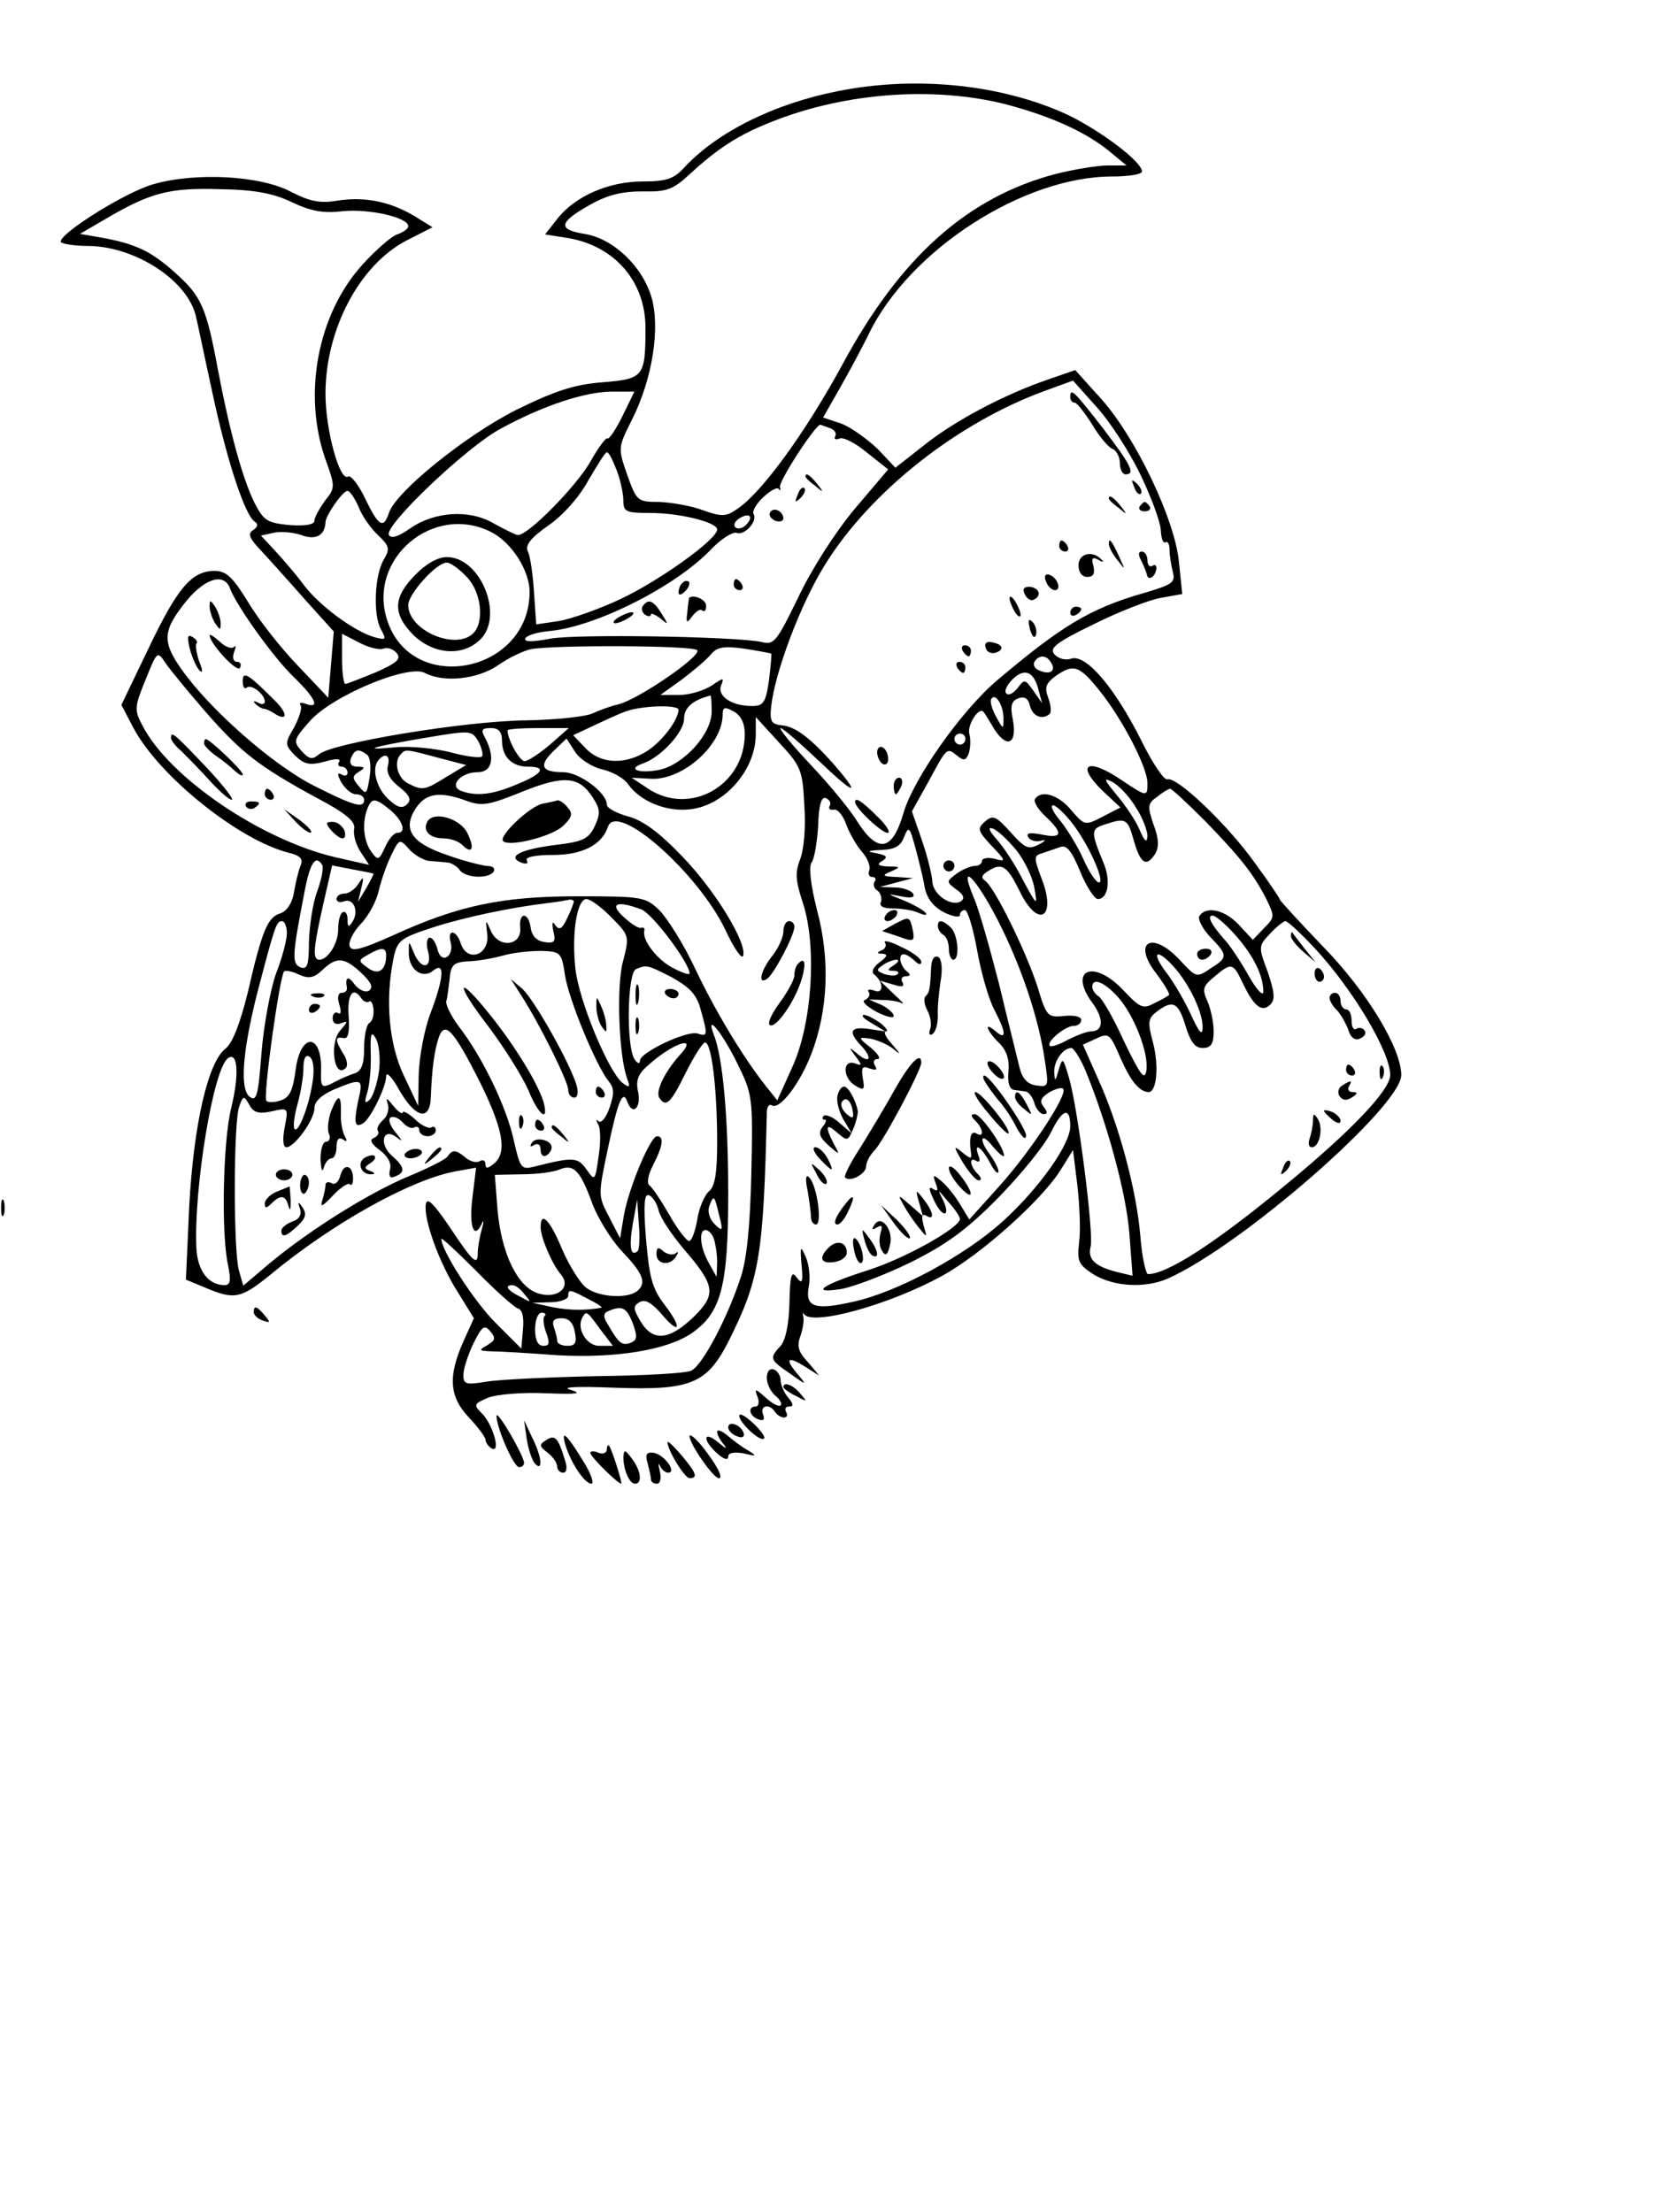 <?xml version="1.0" standalone="no"?>
<!DOCTYPE svg PUBLIC "-//W3C//DTD SVG 20010904//EN"
 "http://www.w3.org/TR/2001/REC-SVG-20010904/DTD/svg10.dtd">
<svg version="1.0" xmlns="http://www.w3.org/2000/svg"
 width="300pt" height="401pt" viewBox="0 0 300 401"
 preserveAspectRatio="xMidYMid meet">
<g transform="translate(0,401) scale(0.1,-0.1)"
fill="#000000" stroke="none">
<path d="M1520 3845 c-117 -23 -219 -74 -279 -138 -19 -21 -32 -26 -76 -26
-61 0 -122 -26 -155 -68 l-22 -28 44 -7 c83 -15 138 -79 138 -162 0 -89 -3
-93 -77 -99 -51 -4 -86 -15 -157 -50 -93 -47 -219 -149 -231 -187 -10 -30 -19
-24 -43 26 -12 25 -26 43 -31 40 -15 -10 -41 84 -41 150 0 117 62 234 147 278
l47 24 -34 21 c-44 26 -90 35 -140 27 -30 -5 -49 -1 -82 16 -56 30 -174 36
-250 14 -50 -14 -168 -88 -168 -104 0 -4 24 -8 53 -8 84 -2 177 -63 192 -127
3 -12 16 -75 30 -139 26 -122 59 -223 77 -234 6 -4 6 -9 -3 -15 -10 -6 -8 -14
13 -36 14 -15 50 -55 79 -88 l54 -60 -5 -60 -5 -60 -55 58 c-30 31 -71 83 -90
115 -29 47 -40 57 -62 57 -41 -1 -66 -30 -119 -141 l-49 -102 22 -42 c47 -88
191 -203 281 -226 21 -5 27 -11 22 -23 -4 -9 -9 -31 -12 -48 -3 -20 -13 -35
-25 -39 -23 -7 -33 -31 -59 -144 -14 -56 -27 -90 -40 -101 -32 -24 -58 -138
-66 -286 l-6 -133 36 -15 c52 -22 64 -19 116 23 112 93 253 172 335 188 l39 7
-7 -57 c-6 -52 4 -75 18 -43 3 6 3 1 -1 -13 -4 -14 -7 -33 -7 -42 0 -24 -9
-16 -52 49 -28 41 -40 53 -42 40 -5 -26 24 -107 58 -160 l29 -47 -19 -42 c-28
-63 -26 -100 10 -138 17 -18 30 -36 30 -40 0 -5 5 -12 11 -16 18 -10 2 45 -18
64 -15 15 -14 17 12 28 15 6 62 10 104 8 56 -2 68 -1 46 6 -20 5 7 7 80 4 138
-5 167 7 207 87 55 110 62 155 68 412 0 10 4 16 9 13 14 -9 51 39 72 94 30 79
34 170 10 260 -12 47 -15 79 -10 86 5 6 10 36 12 66 1 39 6 54 14 51 7 -3 10
-9 7 -14 -3 -5 0 -8 7 -7 7 2 17 -10 23 -27 6 -16 19 -39 29 -50 9 -10 15 -25
13 -32 -3 -7 -1 -13 5 -13 6 0 8 -4 4 -9 -3 -5 0 -13 6 -16 5 -4 8 -13 6 -20
-4 -8 4 -12 21 -12 15 0 36 -3 47 -8 12 -5 17 -5 12 1 -5 5 -23 15 -40 22 -30
12 -31 12 -4 7 19 -4 26 -2 22 5 -3 5 -18 11 -33 11 l-27 1 30 8 30 8 -30 2
c-26 1 -27 3 -10 10 18 8 18 9 -5 9 -19 1 -21 4 -11 10 11 7 9 10 -10 14 -19
3 -17 5 9 6 24 1 35 7 41 24 8 20 10 18 20 -19 6 -22 14 -54 17 -72 4 -21 16
-36 35 -46 16 -8 29 -10 29 -5 0 5 4 9 9 9 5 0 15 -33 22 -72 7 -40 21 -89 31
-108 22 -42 23 -57 3 -40 -22 19 -18 3 6 -21 14 -14 19 -30 17 -52 -2 -20 2
-32 10 -33 6 -1 16 -2 21 -3 5 0 13 -10 16 -21 3 -11 11 -20 17 -20 7 0 7 4 0
13 -8 10 -6 16 9 26 12 7 23 10 26 7 10 -9 -60 -115 -116 -177 l-54 -60 -17
28 c-9 15 -24 34 -34 42 -14 12 -16 12 -10 -4 5 -13 4 -16 -4 -11 -9 6 -9 1 0
-18 6 -14 15 -26 20 -26 5 0 4 10 -2 23 -11 22 -11 22 9 -2 12 -13 21 -27 21
-31 0 -16 -102 -73 -170 -94 -81 -26 -103 -42 -45 -33 22 4 78 25 125 48 66
33 102 59 160 118 41 42 84 95 95 118 21 43 35 47 35 11 0 -33 -57 -113 -122
-172 -68 -62 -192 -129 -271 -146 -70 -16 -88 -10 -81 27 3 15 1 39 -5 53 -10
23 -11 22 -8 -14 3 -31 1 -35 -9 -22 -9 13 -12 5 -13 -46 -1 -39 -7 -68 -16
-78 -21 -23 -20 -25 18 -51 28 -20 30 -21 15 -3 -26 30 -22 37 10 17 l27 -17
-21 25 c-17 18 -20 29 -13 47 4 12 7 28 5 35 -1 6 -1 9 1 5 13 -23 155 16 251
69 71 39 180 137 214 191 l23 37 8 -65 c4 -36 6 -82 3 -103 -4 -34 -1 -40 27
-58 37 -22 93 -25 134 -7 133 59 423 312 423 369 0 48 -62 151 -141 232 -43
45 -79 84 -79 86 0 2 -20 32 -45 66 -49 69 -142 158 -159 152 -6 -2 -28 31
-48 72 -48 95 -99 155 -126 147 -11 -4 -24 0 -31 8 -9 11 3 21 71 54 46 23
100 44 122 48 l39 7 -6 58 c-7 76 -78 226 -142 297 l-46 51 -52 -18 c-78 -27
-167 -74 -223 -119 l-51 -40 -32 34 c-19 18 -48 39 -66 46 l-33 11 29 51 c16
28 41 74 54 101 74 152 280 285 441 285 30 0 54 4 54 9 0 18 -75 74 -135 103
-119 55 -274 71 -415 43z m303 -24 c83 -22 147 -51 190 -87 l29 -24 -34 0
c-19 0 -60 -7 -93 -15 -161 -42 -283 -151 -388 -346 -68 -125 -147 -233 -191
-262 -20 -14 -28 -14 -62 -2 -21 8 -57 14 -79 15 -39 0 -41 1 -58 49 -17 49
-17 49 9 101 37 74 51 166 35 221 -17 57 -70 107 -122 115 -49 8 -46 21 11 53
32 18 58 24 95 24 43 -1 55 3 85 31 51 47 89 72 151 96 131 52 291 64 422 31z
m-1293 -178 c34 -16 56 -20 91 -16 47 5 119 -11 119 -27 0 -5 -9 -11 -20 -15
-10 -3 -40 -29 -64 -56 -80 -89 -107 -232 -67 -349 19 -53 19 -54 0 -78 -10
-14 -19 -30 -19 -36 0 -7 -16 -10 -45 -8 -41 4 -47 8 -64 41 -21 43 -44 125
-66 241 -21 113 -30 133 -77 175 -43 39 -72 53 -133 64 l-40 7 48 28 c80 47
115 56 207 53 63 -1 97 -8 130 -24z m1536 -491 c20 -41 37 -87 38 -102 1 -16
4 -26 9 -23 4 2 7 -4 7 -14 0 -10 3 -28 6 -40 5 -19 -1 -23 -52 -38 -98 -28
-150 -60 -266 -158 -65 -55 -151 -177 -170 -240 -20 -70 -46 -75 -83 -18 -13
22 -52 69 -86 105 -34 36 -58 66 -54 66 4 0 36 -28 72 -62 64 -61 75 -62 23
-2 -42 47 -69 67 -93 69 -19 2 -22 7 -19 35 7 62 53 185 98 257 82 132 239
256 397 314 l52 19 42 -47 c24 -26 59 -80 79 -121z m-938 103 c-12 -24 -24
-42 -27 -40 -2 3 -17 -17 -32 -44 -26 -44 -111 -131 -130 -131 -4 0 -24 10
-44 21 -44 26 -108 22 -153 -10 -20 -14 -33 -18 -37 -11 -10 16 142 161 203
193 77 42 151 66 199 67 l43 0 -22 -45z m376 -21 c9 -3 13 -10 10 -15 -3 -5 1
-7 8 -4 7 3 30 -9 50 -26 l38 -30 -61 -72 c-35 -42 -78 -109 -102 -160 -39
-80 -44 -87 -66 -81 -46 10 -336 15 -384 6 -31 -6 -47 -6 -45 0 2 6 22 12 45
14 83 8 227 80 292 148 18 19 39 32 46 30 14 -6 39 21 31 34 -3 5 5 19 18 31
13 12 26 19 28 14 3 -4 3 -2 2 4 -3 10 64 113 73 113 1 0 8 -3 17 -6z m-386
-77 c7 -18 12 -43 12 -55 0 -20 5 -22 48 -22 55 0 122 -17 122 -30 0 -18 -105
-93 -175 -126 -38 -18 -89 -36 -112 -40 l-41 -6 -4 58 c-2 33 -7 66 -11 74 -6
11 5 25 38 48 26 18 56 52 72 82 16 27 30 50 33 50 4 0 11 -15 18 -33z m-468
-66 c6 -16 22 -39 35 -51 21 -20 22 -25 11 -44 -17 -28 -20 -99 -6 -126 11
-20 10 -21 -12 -15 -37 11 -99 57 -127 94 -14 19 -38 47 -52 62 l-26 28 23 5
c12 3 35 1 50 -4 26 -10 43 -1 44 23 0 12 31 57 40 57 4 0 13 -13 20 -29z
m702 -33 c-6 -6 -15 -8 -19 -4 -4 4 -1 11 7 16 19 12 27 3 12 -12z m-461 -13
c37 -19 69 -70 69 -108 0 -147 -213 -189 -258 -52 -37 112 84 214 189 160z
m-474 -102 c12 -32 80 -127 117 -162 38 -37 47 -57 20 -47 -8 3 -13 2 -9 -3 3
-5 -3 -23 -12 -40 -17 -29 -17 -31 2 -51 17 -16 26 -18 53 -11 20 6 30 6 27 0
-4 -5 -1 -9 4 -9 6 0 11 -5 11 -11 0 -5 -5 -7 -11 -3 -8 4 -8 0 0 -15 7 -11
18 -21 26 -21 8 0 15 -4 15 -10 0 -16 -17 -12 -90 25 -76 38 -192 141 -242
213 -35 50 -33 70 12 125 34 40 67 48 77 20z m278 -109 c8 3 18 -1 24 -8 9
-11 0 -18 -38 -35 -27 -11 -52 -21 -55 -21 -3 0 -6 20 -6 45 l0 46 31 -16 c17
-9 37 -14 44 -11z m569 -3 c7 -11 -107 -89 -143 -98 -14 -3 -35 -11 -46 -16
-11 -6 -65 -12 -120 -13 -112 -1 -351 -41 -376 -61 -13 -11 -18 -10 -32 5 -16
18 -15 21 15 55 41 46 178 103 208 87 34 -18 95 -12 133 14 20 14 46 26 59 29
45 8 297 7 302 -2z m134 -6 c1 -1 -1 -23 -4 -48 -6 -41 -10 -47 -31 -47 -37 0
-63 18 -56 37 6 15 5 15 -17 0 -14 -9 -40 -17 -59 -17 l-34 0 39 28 c21 16 45
36 53 46 11 13 23 15 60 10 25 -4 47 -8 49 -9z m-1025 -106 c64 -73 95 -98
202 -156 53 -28 70 -43 67 -56 -2 -10 3 -29 12 -42 l15 -23 -62 14 c-135 32
-301 145 -349 239 -15 28 -14 34 6 83 21 52 21 52 36 30 8 -12 41 -52 73 -89z
m1532 90 c10 -15 -1 -23 -20 -15 -9 3 -13 10 -10 16 8 13 22 13 30 -1z m-22
-52 l6 -22 -16 23 c-15 21 -16 21 -28 5 -8 -10 -17 -15 -21 -10 -4 4 1 15 12
26 22 21 39 13 47 -22z m110 1 c41 -51 87 -139 87 -168 0 -25 -1 -25 -46 5
-63 43 -86 30 -34 -20 l31 -29 -33 -17 c-31 -16 -32 -16 -56 12 -23 28 -55 38
-66 20 -3 -4 6 -19 19 -31 33 -31 31 -41 -7 -33 -21 4 -29 3 -24 -5 4 -6 14
-9 24 -6 9 2 7 -1 -5 -7 -19 -10 -25 -7 -51 22 -26 29 -32 32 -46 20 -15 -13
-14 -17 11 -44 27 -28 27 -30 6 -24 -13 3 -23 1 -23 -4 0 -5 -6 -9 -13 -9 -7
0 -22 -6 -33 -14 -19 -14 -19 -15 0 -29 13 -9 15 -16 8 -21 -18 -11 -52 13
-52 37 -1 12 -9 45 -19 74 l-18 52 29 52 c35 65 34 64 53 49 12 -10 16 -9 21
4 3 9 4 25 1 36 -4 16 18 50 26 39 2 -2 11 -17 20 -32 23 -35 41 -25 33 18 -5
25 -3 34 10 39 11 4 18 0 21 -14 5 -19 23 -26 36 -14 3 3 2 16 -3 29 -7 19 -4
26 13 39 33 23 43 20 80 -26z m-703 -38 c0 -41 -51 -97 -96 -106 -38 -7 -58 2
-28 12 33 12 74 57 74 81 0 20 16 34 48 42 1 1 2 -12 2 -29z m529 -15 c0 -18
-1 -17 -13 5 -8 14 -12 29 -9 33 8 12 23 -14 22 -38z m-589 18 c-1 -19 -29
-56 -56 -74 -40 -26 -85 -25 -113 5 l-22 23 34 16 c19 9 45 21 58 26 29 12 99
14 99 4z m120 -44 c0 -93 -99 -149 -175 -99 l-30 20 36 -2 c58 -2 129 62 129
117 0 13 4 14 20 5 13 -7 20 -21 20 -41z m108 -130 c3 -40 -1 -81 -8 -98 -9
-23 -8 -38 6 -80 25 -79 16 -218 -20 -296 l-27 -60 -20 25 c-42 53 -92 136
-129 214 -21 45 -51 92 -65 106 -25 24 -32 25 -148 25 -138 0 -217 -17 -335
-71 -56 -25 -74 -30 -78 -20 -3 8 6 26 20 41 14 14 28 41 32 58 4 18 14 47 22
64 16 33 16 33 34 13 10 -11 28 -21 38 -21 11 -1 26 -2 33 -3 6 -1 16 -7 20
-13 10 -15 53 -17 62 -3 3 6 -2 10 -12 10 -10 1 -43 9 -73 20 -65 22 -81 47
-56 85 18 27 43 31 92 13 27 -10 40 -8 99 16 77 31 104 29 129 -9 14 -22 15
-29 4 -53 -11 -23 -21 -28 -72 -34 -63 -8 -88 -21 -61 -32 9 -3 13 -2 10 4 -4
6 15 10 48 10 52 0 88 18 99 51 16 47 163 -83 213 -187 15 -33 30 -54 32 -47
8 22 -50 118 -110 180 -42 44 -72 66 -99 73 -21 6 -38 15 -38 21 0 22 -50 59
-79 59 -40 0 -45 12 -17 39 l23 22 16 -25 c9 -13 31 -27 49 -31 18 -4 39 -16
46 -26 22 -32 71 -52 115 -46 62 8 117 72 117 136 l0 31 42 -46 c40 -43 43
-50 46 -115z m-584 90 c-2 -4 -28 -1 -57 7 -28 7 -74 12 -102 9 -64 -6 -41 1
60 18 78 13 80 13 92 -7 6 -11 9 -24 7 -27z m36 28 c0 -29 18 -47 47 -47 35 0
27 -13 -20 -32 -44 -19 -74 -22 -101 -12 -23 9 -1 34 30 34 26 0 32 26 14 61
-9 16 -7 19 10 19 14 0 20 -7 20 -23z m87 -7 c-19 -16 -40 -30 -46 -30 -9 0
-31 39 -31 56 0 2 25 4 55 4 l56 0 -34 -30z m753 10 c0 -5 -4 -10 -10 -10 -5
0 -10 5 -10 10 0 6 5 10 10 10 6 0 10 -4 10 -10z m-1085 -28 c6 -4 8 -22 5
-41 -5 -31 -6 -33 -19 -17 -13 15 -13 19 0 27 11 7 11 9 -3 9 -11 0 -15 5 -12
15 7 17 14 18 29 7z m130 -6 l50 -13 -35 -21 c-40 -25 -44 -26 -71 -12 -19 10
-26 40 -12 53 8 9 9 9 68 -7z m-92 -15 c-3 -12 4 -25 21 -38 19 -15 22 -23 14
-31 -9 -9 -18 -6 -35 10 -22 21 -30 57 -16 71 12 13 21 7 16 -12z m1356 -75
c12 -18 21 -42 21 -52 -1 -13 -5 -10 -14 11 -7 17 -26 45 -42 64 -23 28 -25
32 -7 23 12 -7 31 -27 42 -46z m124 -23 c66 -68 88 -96 112 -142 16 -33 16
-34 -4 -54 l-20 -21 -25 27 c-26 28 -60 35 -72 16 -3 -6 6 -23 20 -38 32 -33
32 -37 0 -57 -25 -17 -26 -16 -54 14 -51 56 -89 35 -44 -23 15 -20 25 -37 23
-39 -2 -2 -14 -9 -27 -15 -20 -11 -26 -8 -56 24 -54 57 -100 37 -56 -23 22
-30 20 -52 -3 -52 -7 0 -25 -7 -41 -15 -16 -9 -31 -14 -33 -11 -7 7 28 36 43
36 8 0 14 5 14 11 0 6 -14 9 -31 7 -30 -3 -32 -1 -48 52 -20 63 -78 181 -95
193 -8 5 -7 10 4 17 26 17 35 11 58 -35 34 -71 69 -49 39 25 -13 35 -13 39 2
43 9 3 23 8 32 11 12 5 21 -5 37 -44 11 -27 26 -50 32 -50 18 0 24 32 11 64
-24 58 -24 63 1 71 39 13 42 11 53 -28 12 -43 23 -50 39 -25 7 12 7 27 -3 53
-11 33 -11 38 6 50 10 8 21 15 24 15 3 0 31 -26 62 -57z m-1475 18 c23 -20 29
-41 12 -41 -6 0 -16 -12 -22 -26 -11 -24 -13 -25 -25 -8 -14 19 -17 52 -7 78
8 20 14 20 42 -3z m1236 -24 c30 -39 60 -107 48 -107 -5 0 -18 19 -28 42 -10
23 -30 55 -42 70 -13 15 -19 28 -13 28 5 0 21 -15 35 -33z m-102 -48 c15 -19
30 -50 33 -69 6 -34 5 -33 -21 15 -14 28 -36 61 -48 74 -13 15 -16 22 -7 19 8
-2 27 -20 43 -39z m-1258 -27 c3 -5 -1 -26 -9 -48 -8 -21 -14 -62 -15 -91 0
-43 -3 -51 -15 -47 -16 7 -16 19 7 137 10 53 20 68 32 49z m93 -16 c1 0 -5
-12 -13 -26 l-15 -25 6 25 c5 21 4 22 -5 8 -6 -10 -18 -18 -25 -18 -8 0 -15
-4 -15 -10 0 -5 6 -7 14 -4 17 6 27 -18 15 -37 -7 -11 -9 -10 -9 4 0 10 -4 16
-9 13 -5 -3 -8 -17 -8 -31 0 -26 -19 -55 -34 -55 -13 0 -11 21 7 101 l16 70
36 -7 c21 -4 38 -7 39 -8z m1131 -83 c43 -84 75 -179 86 -256 7 -47 7 -48 -15
-45 -16 2 -26 12 -31 33 -4 17 -21 84 -37 151 -17 66 -37 137 -46 157 -28 67
2 39 43 -40z m-768 32 c0 -2 -5 -16 -12 -30 -9 -19 -14 -22 -21 -13 -6 9 -7 6
-4 -10 5 -19 2 -23 -16 -20 -14 2 -23 11 -25 26 -4 29 -22 29 -19 0 3 -33 -39
-38 -53 -6 -10 22 -10 22 -7 -4 6 -39 -36 -55 -48 -18 -8 25 -25 26 -18 1 3
-10 0 -22 -7 -26 -7 -4 -14 1 -17 14 -3 12 -9 21 -14 21 -5 0 -7 -11 -3 -25 8
-32 -13 -34 -26 -2 -9 22 -9 22 -9 1 -1 -31 24 -50 44 -34 22 18 20 -12 -5
-78 -11 -29 -20 -78 -21 -110 l-1 -57 -26 55 c-27 57 -34 136 -19 211 7 34 12
38 70 57 58 19 144 37 212 45 17 2 33 5 38 6 4 0 7 -1 7 -4z m69 -29 c32 -32
32 -34 20 -80 -12 -47 -7 -172 8 -212 6 -16 4 -17 -9 -7 -26 22 -79 150 -85
207 -7 65 3 126 20 126 7 0 28 -15 46 -34z m54 15 c20 -8 87 -97 87 -116 0 -3
-13 1 -30 10 -28 14 -57 51 -52 68 1 4 -1 6 -6 5 -4 -2 -18 7 -32 20 -26 24
-12 30 33 13z m1077 -47 c33 -38 50 -73 50 -102 0 -9 -12 3 -26 28 -14 25 -33
54 -43 65 -25 28 -34 45 -23 45 6 0 24 -16 42 -36z m-1720 4 c0 -13 -9 -46
-20 -74 -10 -29 -22 -93 -26 -143 -6 -79 -9 -89 -22 -79 -18 15 -12 87 17 198
29 110 32 120 42 120 5 0 9 -10 9 -22z m1863 -27 c69 -74 137 -188 137 -230 0
-27 -69 -100 -188 -198 -128 -106 -216 -163 -251 -163 -4 0 -11 31 -14 70 -7
83 -39 202 -77 285 l-27 61 24 11 c23 11 25 9 44 -35 19 -43 34 -61 51 -62 15
0 19 48 8 90 -10 37 -9 44 7 56 29 22 39 17 52 -26 9 -29 17 -40 31 -40 15 0
20 7 20 30 0 16 -5 40 -11 54 -10 22 -9 28 12 45 32 27 34 26 53 -14 20 -41
34 -51 49 -36 9 9 7 23 -5 59 -17 45 -17 47 4 69 12 13 25 23 28 23 4 0 28
-22 53 -49z m-1683 -13 c0 -27 -14 -37 -33 -23 -18 13 -18 14 0 24 24 14 33
14 33 -1z m324 -35 c6 -43 56 -164 79 -193 10 -12 11 -22 2 -48 -6 -18 -15
-29 -20 -25 -4 5 -5 2 -1 -5 5 -7 5 -34 1 -59 -6 -44 -7 -45 -22 -23 -16 22
-23 23 -94 5 -24 -6 -26 -4 -38 49 -13 59 -56 149 -100 206 -14 19 -24 40 -22
45 2 6 4 24 6 40 2 25 7 30 31 32 16 0 45 5 64 10 19 6 51 9 71 9 35 -1 37 -3
43 -43z m1103 15 c29 -32 53 -83 53 -110 0 -17 -6 -11 -21 22 -11 24 -31 59
-45 77 -28 37 -18 45 13 11z m-1472 -12 c18 -17 22 -26 14 -32 -7 -4 -18 1
-26 11 -12 17 -18 14 -14 -7 0 -5 -4 -8 -10 -8 -6 0 -8 -9 -4 -21 4 -13 3 -19
-2 -16 -5 4 -10 -1 -10 -9 0 -9 6 -13 16 -9 12 5 12 3 -2 -13 -21 -23 -11 -90
10 -68 4 4 2 16 -5 26 -15 25 -15 31 1 28 8 -2 11 10 9 40 -3 39 8 55 23 32 4
-6 10 -8 14 -6 4 3 7 -4 8 -14 1 -11 -2 -22 -8 -25 -5 -4 -9 -24 -9 -46 0 -29
-5 -41 -17 -45 -10 -3 -26 -10 -35 -15 -25 -13 -27 -12 -26 20 2 68 -37 70
-46 2 -5 -38 -11 -51 -27 -56 -11 -4 -23 -4 -26 -1 -7 6 24 226 32 235 3 2 15
0 27 -6 18 -8 27 -6 42 8 26 25 40 24 71 -5z m563 -8 c32 -18 45 -31 52 -58
13 -46 13 -50 -5 -44 -18 7 -105 -34 -105 -49 0 -7 -5 -5 -10 3 -15 23 -13
157 3 163 19 8 20 8 65 -15z m807 -34 c30 -32 58 -104 53 -135 -3 -19 -11 -8
-40 52 -19 42 -40 79 -47 83 -6 4 -11 11 -11 17 0 17 21 9 45 -17z m-1155
-156 c42 -85 50 -128 25 -148 -11 -9 -15 -9 -15 -1 0 7 -5 9 -10 6 -6 -4 -18
-1 -27 7 -17 14 -23 14 -32 1 -3 -5 -35 -21 -71 -36 -72 -30 -180 -98 -252
-158 l-47 -40 -8 28 c-10 36 -10 272 1 298 7 19 8 19 18 2 7 -14 17 -17 40
-12 31 7 31 7 24 -29 -4 -21 -3 -36 3 -36 15 0 51 50 51 71 0 12 13 24 36 34
51 21 53 20 43 -22 -8 -40 -6 -49 10 -39 13 9 41 65 41 85 0 9 11 -2 23 -24
30 -53 57 -59 58 -13 2 50 6 81 14 106 11 33 27 15 75 -80z m466 35 c28 -57
29 -61 26 -198 -2 -93 -8 -157 -19 -190 -24 -74 -70 -161 -90 -170 -10 -5 -88
-9 -173 -10 -86 -2 -175 -6 -198 -10 -37 -6 -42 -5 -42 12 0 11 8 36 18 57 16
32 20 35 31 22 10 -12 9 -16 -6 -25 -16 -9 -15 -10 7 -11 14 0 67 -3 119 -7
106 -6 200 9 245 40 53 37 66 84 66 252 0 144 -10 248 -26 289 -16 42 15 4 42
-51z m-649 -15 c-3 -22 -11 -46 -17 -52 -9 -8 -10 -5 -4 14 4 14 7 45 6 70 -1
37 1 42 10 26 5 -10 8 -36 5 -58z m546 30 c-28 -31 -45 -66 -38 -78 12 -19 21
-10 48 45 15 30 31 55 35 55 12 0 22 -85 22 -181 0 -56 -4 -80 -15 -89 -8 -7
-18 -30 -21 -51 -4 -22 -10 -39 -15 -39 -4 0 -21 21 -36 48 -15 26 -31 50 -36
53 -5 4 -2 20 7 37 18 35 20 52 7 52 -12 0 -51 -93 -60 -143 l-7 -42 -20 39
c-20 38 -20 39 -2 124 18 86 27 107 35 85 9 -26 25 -13 20 16 -5 21 -1 33 16
48 46 42 94 58 60 21z m733 -25 c40 -96 75 -224 81 -297 l6 -79 -29 7 c-39 10
-53 23 -47 46 6 23 -23 250 -39 305 -11 38 -12 39 -19 15 -6 -21 -7 -22 -8 -4
-1 20 16 44 31 44 4 0 15 -17 24 -37z m-1547 -72 c-15 -62 -18 -226 -6 -283 6
-29 5 -38 -6 -38 -29 0 -49 26 -51 67 -5 108 31 329 58 345 17 11 20 -30 5
-91z m148 50 c-6 -44 -26 -96 -33 -88 -3 3 -1 22 5 44 6 21 11 51 11 66 0 18
4 26 11 21 7 -4 9 -22 6 -43z m507 -224 c10 -26 33 -63 51 -83 40 -42 47 -58
32 -73 -16 -16 -69 -14 -94 4 -11 8 -31 40 -44 70 -22 53 -39 71 -39 40 0 -18
20 -66 37 -86 20 -24 -9 -46 -44 -33 -36 13 -64 73 -71 149 l-5 65 49 1 c27 0
58 4 69 9 25 10 37 -2 59 -63z m120 -12 c3 -13 24 -44 45 -69 57 -66 60 -82
20 -122 -45 -44 -75 -47 -97 -11 -14 23 -15 29 -3 36 10 6 21 0 39 -20 34 -41
40 -28 7 15 -23 30 -28 50 -34 120 -5 62 -3 82 5 79 7 -2 15 -15 18 -28z m110
-10 c7 -27 6 -29 -9 -14 -9 9 -13 23 -9 33 8 21 9 19 18 -19z m-148 -63 c-13
-12 -16 8 -9 49 l8 44 3 -44 c2 -23 1 -46 -2 -49z m138 22 c3 -9 6 -28 6 -42
l-1 -27 -14 25 c-16 28 -19 60 -6 60 5 0 12 -7 15 -16z m-356 -126 c9 -2 12
-16 10 -38 l-3 -35 -47 47 c-39 39 -98 131 -98 152 0 3 28 -23 63 -58 34 -35
68 -65 75 -68z m13 25 c13 -15 12 -15 -8 -4 -24 12 -29 21 -14 21 5 0 15 -7
22 -17z m115 -8 c16 -8 27 -15 24 -16 -29 -5 -57 -5 -88 1 l-37 8 33 1 c17 0
32 6 32 11 0 13 2 13 36 -5z m81 -44 c9 -25 8 -31 -5 -36 -15 -5 -21 0 -42 37
-7 11 -6 18 3 21 25 11 33 6 44 -22z m-160 13 c-3 -3 -2 -17 3 -30 7 -19 6
-24 -5 -24 -10 0 -15 10 -15 30 0 17 5 30 12 30 6 0 9 -3 5 -6z m101 -24 l23
-30 -25 0 c-23 0 -42 32 -30 52 7 12 8 11 32 -22z m-46 -5 c4 -19 1 -25 -13
-25 -11 0 -19 4 -19 9 0 5 -3 16 -6 25 -4 11 0 16 14 16 13 0 21 -8 24 -25z"/>
<path d="M1940 3290 c0 -5 3 -10 8 -10 4 0 18 -18 32 -40 13 -22 30 -42 37
-44 7 -3 13 -15 13 -26 0 -11 5 -20 10 -20 19 0 10 17 -41 84 -52 67 -59 74
-59 56z"/>
<path d="M2056 3127 c3 -10 9 -15 12 -12 3 3 0 11 -7 18 -10 9 -11 8 -5 -6z"/>
<path d="M2010 3106 c0 -2 8 -10 18 -17 15 -13 16 -12 3 4 -13 16 -21 21 -21
13z"/>
<path d="M2066 3092 c-3 -5 1 -9 9 -9 8 0 12 4 9 9 -3 4 -7 8 -9 8 -2 0 -6 -4
-9 -8z"/>
<path d="M1920 3020 c0 -5 5 -10 11 -10 5 0 7 5 4 10 -3 6 -8 10 -11 10 -2 0
-4 -4 -4 -10z"/>
<path d="M2010 3024 c0 -6 7 -19 16 -30 14 -18 14 -18 3 6 -14 31 -19 36 -19
24z"/>
<path d="M1955 2985 c0 -12 6 -21 16 -21 11 0 14 6 11 20 -4 14 -2 17 9 11 8
-5 11 -4 6 0 -16 18 -42 12 -42 -10z"/>
<path d="M2069 2993 c5 -10 9 -21 10 -25 2 -12 15 -4 17 10 1 6 -2 10 -7 6 -5
-3 -9 2 -9 10 0 9 -5 16 -10 16 -7 0 -7 -6 -1 -17z"/>
<path d="M1896 2956 c3 -9 11 -16 16 -16 13 0 5 23 -10 28 -7 2 -10 -2 -6 -12z"/>
<path d="M1857 2934 c3 -8 10 -13 15 -12 16 6 14 21 -4 24 -11 1 -15 -3 -11
-12z"/>
<path d="M1830 2925 c0 -5 5 -17 10 -25 5 -8 10 -10 10 -5 0 6 -5 17 -10 25
-5 8 -10 11 -10 5z"/>
<path d="M1940 2899 c0 -5 5 -7 10 -4 6 3 10 8 10 11 0 2 -4 4 -10 4 -5 0 -10
-5 -10 -11z"/>
<path d="M1867 2869 c4 -13 8 -18 11 -10 2 7 -1 18 -6 23 -8 8 -9 4 -5 -13z"/>
<path d="M1787 2835 c2 -8 11 -11 19 -8 16 6 11 16 -11 19 -8 1 -11 -4 -8 -11z"/>
<path d="M1745 2830 c3 -5 8 -10 11 -10 2 0 4 5 4 10 0 6 -5 10 -11 10 -5 0
-7 -4 -4 -10z"/>
<path d="M1735 2800 c3 -5 8 -10 11 -10 2 0 4 5 4 10 0 6 -5 10 -11 10 -5 0
-7 -4 -4 -10z"/>
<path d="M1590 2646 c0 -8 5 -18 10 -21 6 -3 10 1 10 9 0 8 -4 18 -10 21 -5 3
-10 -1 -10 -9z"/>
<path d="M1620 2585 c0 -8 2 -15 4 -15 2 0 6 7 10 15 3 8 1 15 -4 15 -6 0 -10
-7 -10 -15z"/>
<path d="M1550 2556 c0 -11 48 -56 59 -56 6 0 -2 14 -19 30 -29 29 -40 35 -40
26z"/>
<path d="M1460 3146 c0 -2 8 -10 18 -17 15 -13 16 -12 3 4 -13 16 -21 21 -21
13z"/>
<path d="M1446 3113 c-6 -14 -5 -15 5 -6 7 7 10 15 7 18 -3 3 -9 -2 -12 -12z"/>
<path d="M1396 3081 c-3 -5 1 -11 9 -15 8 -3 15 -1 15 4 0 13 -18 22 -24 11z"/>
<path d="M1237 2953 c-4 -3 -7 -11 -7 -17 0 -6 5 -5 12 2 6 6 9 14 7 17 -3 3
-9 2 -12 -2z"/>
<path d="M1330 2950 c0 -5 5 -10 11 -10 5 0 7 5 4 10 -3 6 -8 10 -11 10 -2 0
-4 -4 -4 -10z"/>
<path d="M1249 2926 c0 -1 -2 -12 -3 -25 -3 -21 -1 -22 9 -8 7 9 15 14 18 10
4 -3 7 0 7 9 0 11 -23 21 -31 14z"/>
<path d="M1165 2911 c-3 -5 -1 -12 5 -16 5 -3 10 -3 10 1 0 3 7 0 17 -7 15
-13 15 -12 2 9 -15 24 -24 27 -34 13z"/>
<path d="M1120 2890 c-8 -5 -10 -10 -5 -10 6 0 17 5 25 10 8 5 11 10 5 10 -5
0 -17 -5 -25 -10z"/>
<path d="M752 2967 c-40 -41 -40 -70 -3 -108 37 -36 90 -40 122 -8 43 43 0
149 -61 149 -16 0 -38 -12 -58 -33z m93 -2 c27 -26 34 -82 13 -103 -32 -32
-118 5 -118 51 0 20 51 77 70 77 6 0 22 -11 35 -25z"/>
<path d="M380 2910 c0 -8 5 -22 10 -30 9 -13 10 -13 10 0 0 8 -5 22 -10 30 -9
13 -10 13 -10 0z"/>
<path d="M344 2834 c4 -16 12 -33 17 -39 7 -7 7 -1 0 16 -5 15 -7 29 -5 32 3
3 0 8 -7 12 -9 6 -10 0 -5 -21z"/>
<path d="M380 2858 c0 -14 49 -68 55 -59 3 6 1 11 -5 11 -7 0 -9 7 -6 17 4 10
4 14 0 10 -4 -4 -16 0 -26 10 -10 9 -18 14 -18 11z"/>
<path d="M440 2775 c0 -10 3 -15 7 -12 7 8 33 -11 33 -25 0 -5 -6 -6 -12 -2
-8 4 -10 3 -5 -2 5 -5 12 -9 15 -9 4 0 13 -4 20 -9 24 -15 24 1 -1 25 -48 48
-57 53 -57 34z"/>
<path d="M310 2672 c0 -4 8 -15 18 -23 9 -9 32 -32 50 -52 18 -20 37 -37 42
-37 5 0 -16 27 -47 60 -59 62 -63 65 -63 52z"/>
<path d="M370 2662 c0 -4 10 -14 21 -22 12 -8 28 -21 35 -28 8 -7 14 -10 14
-6 0 7 -60 64 -67 64 -2 0 -3 -4 -3 -8z"/>
<path d="M480 2570 c0 -5 5 -10 11 -10 5 0 7 5 4 10 -3 6 -8 10 -11 10 -2 0
-4 -4 -4 -10z"/>
<path d="M446 2548 c3 -5 10 -6 15 -3 13 9 11 12 -6 12 -8 0 -12 -4 -9 -9z"/>
<path d="M537 2519 c12 -12 24 -21 27 -18 2 2 -8 13 -22 23 l-27 19 22 -24z"/>
<path d="M600 2505 c7 -8 16 -15 21 -15 5 0 6 7 3 15 -4 8 -13 15 -21 15 -13
0 -13 -3 -3 -15z"/>
<path d="M1710 2440 c0 -5 5 -10 10 -10 6 0 10 5 10 10 0 6 -4 10 -10 10 -5 0
-10 -4 -10 -10z"/>
<path d="M984 2553 c-23 -4 -81 -59 -72 -68 11 -11 87 8 108 27 17 16 19 23 9
34 -6 8 -14 13 -18 13 -3 -1 -16 -4 -27 -6z"/>
<path d="M775 2521 c-10 -17 4 -31 29 -31 12 0 27 -5 34 -12 18 -18 23 -6 9
22 -13 26 -60 40 -72 21z"/>
<path d="M1420 2321 c0 -10 -9 -30 -20 -44 -21 -26 -27 -53 -10 -42 12 7 50
79 50 95 0 5 -4 10 -10 10 -5 0 -10 -8 -10 -19z"/>
<path d="M1447 2263 c-4 -3 -7 -13 -7 -21 0 -8 -12 -30 -26 -49 -14 -19 -23
-37 -19 -41 9 -9 42 36 56 76 11 33 9 49 -4 35z"/>
<path d="M2170 2280 c0 -5 4 -10 9 -10 6 0 13 5 16 10 3 6 -1 10 -9 10 -9 0
-16 -4 -16 -10z"/>
<path d="M1081 2185 c0 -11 4 -27 9 -35 9 -13 10 -13 9 0 0 8 -4 24 -9 35 -9
20 -9 20 -9 0z"/>
<path d="M2340 2313 c0 -5 10 -18 23 -29 l22 -19 -20 25 c-11 14 -21 27 -22
29 -2 2 -3 0 -3 -6z"/>
<path d="M2383 2245 c0 -8 4 -15 9 -15 4 0 8 4 8 9 0 6 -4 12 -8 15 -5 3 -9
-1 -9 -9z"/>
<path d="M2410 2201 c0 -5 6 -16 14 -23 7 -8 16 -24 20 -35 4 -14 12 -20 21
-16 8 3 12 9 9 14 -3 5 -10 7 -15 4 -5 -4 -9 3 -9 14 0 12 -4 21 -10 21 -5 0
-10 7 -10 15 0 8 -4 15 -10 15 -5 0 -10 -4 -10 -9z"/>
<path d="M2440 2070 c0 -5 5 -10 11 -10 5 0 7 5 4 10 -3 6 -8 10 -11 10 -2 0
-4 -4 -4 -10z"/>
<path d="M2501 2064 c0 -11 3 -14 6 -6 3 7 2 16 -1 19 -3 4 -6 -2 -5 -13z"/>
<path d="M2433 2042 c-7 -4 -9 -13 -5 -19 5 -8 13 -9 22 -3 11 7 12 10 2 10
-7 0 -10 5 -7 10 7 12 4 12 -12 2z"/>
<path d="M2400 1996 c0 -2 7 -9 15 -16 9 -7 15 -8 15 -2 0 5 -7 12 -15 16 -8
3 -15 4 -15 2z"/>
<path d="M2380 1978 c0 -9 -3 -23 -6 -32 -3 -9 -2 -16 4 -16 14 0 21 35 11 51
-7 11 -9 11 -9 -3z"/>
<path d="M2326 1893 c-6 -14 -5 -15 5 -6 7 7 10 15 7 18 -3 3 -9 -2 -12 -12z"/>
<path d="M945 2205 c34 -53 85 -156 85 -171 0 -8 5 -14 11 -14 6 0 8 9 4 23
-13 42 -77 155 -98 174 l-21 18 19 -30z"/>
<path d="M886 2148 c30 -40 62 -92 72 -115 18 -45 38 -60 27 -20 -11 34 -49
97 -95 155 -63 79 -67 62 -4 -20z"/>
<path d="M1080 2030 c0 -5 5 -10 11 -10 5 0 7 5 4 10 -3 6 -8 10 -11 10 -2 0
-4 -4 -4 -10z"/>
<path d="M941 1974 c0 -11 3 -14 6 -6 3 7 2 16 -1 19 -3 4 -6 -2 -5 -13z"/>
<path d="M970 1970 c0 -5 5 -10 11 -10 5 0 7 5 4 10 -3 6 -8 10 -11 10 -2 0
-4 -4 -4 -10z"/>
<path d="M1000 1966 c0 -2 8 -10 18 -17 15 -13 16 -12 3 4 -13 16 -21 21 -21
13z"/>
<path d="M964 1938 c-4 -7 -3 -8 4 -4 7 4 12 1 12 -9 0 -9 5 -13 10 -10 6 3
10 10 10 15 0 13 -29 20 -36 8z"/>
<path d="M568 2203 c7 -3 16 -2 19 1 4 3 -2 6 -13 5 -11 0 -14 -3 -6 -6z"/>
<path d="M560 2179 c0 -5 5 -7 10 -4 6 3 10 8 10 11 0 2 -4 4 -10 4 -5 0 -10
-5 -10 -11z"/>
<path d="M1152 2205 c0 -16 2 -22 5 -12 2 9 2 23 0 30 -3 6 -5 -1 -5 -18z"/>
<path d="M1206 2208 c3 -4 9 -8 15 -8 5 0 9 4 9 8 0 5 -7 9 -15 9 -8 0 -12 -4
-9 -9z"/>
<path d="M1152 2150 c0 -14 2 -19 5 -12 2 6 2 18 0 25 -3 6 -5 1 -5 -13z"/>
<path d="M600 1995 c-5 -14 -7 -32 -4 -40 4 -8 1 -15 -5 -15 -6 0 -10 -15 -10
-32 1 -18 3 -25 6 -15 2 9 9 17 14 17 5 0 9 9 9 21 0 13 4 18 12 13 7 -5 8 -3
3 6 -4 7 -8 26 -7 41 1 36 -5 37 -18 4z"/>
<path d="M703 2008 c3 -9 -1 -22 -8 -28 -8 -7 -13 -16 -10 -20 3 -5 -1 -10 -7
-13 -9 -3 -5 -11 10 -22 15 -11 22 -24 19 -35 -3 -13 0 -17 9 -13 19 7 18 17
-5 37 -25 22 -17 53 8 34 12 -9 11 -7 -2 9 -10 12 -14 24 -9 27 5 3 15 -1 22
-9 7 -8 16 -12 21 -9 5 3 9 0 9 -5 0 -6 7 -11 15 -11 8 0 15 5 15 11 0 5 -4 8
-8 5 -5 -3 -19 4 -30 15 -12 11 -22 16 -22 12 0 -4 -8 1 -17 12 -12 15 -14 16
-10 3z"/>
<path d="M734 1918 c-3 -4 2 -8 10 -8 8 0 17 4 20 8 3 5 -2 9 -10 9 -8 0 -17
-4 -20 -9z"/>
<path d="M779 1913 c-13 -16 -12 -17 4 -4 9 7 17 15 17 17 0 8 -8 3 -21 -13z"/>
<path d="M661 1911 c-15 -10 -6 -31 12 -30 8 0 7 3 -2 6 -11 4 -11 7 0 14 7 4
11 10 8 13 -2 3 -11 1 -18 -3z"/>
<path d="M617 1879 c-3 -12 -10 -18 -16 -14 -6 3 -11 2 -11 -4 0 -5 -3 -18 -6
-28 -4 -13 1 -10 19 9 14 15 28 24 31 21 3 -4 6 1 6 10 0 25 -17 29 -23 6z"/>
<path d="M500 1880 c0 -5 7 -10 15 -10 8 0 15 5 15 10 0 6 -7 10 -15 10 -8 0
-15 -4 -15 -10z"/>
<path d="M544 1861 c0 -11 4 -17 8 -15 4 3 8 12 8 20 0 8 -4 14 -8 14 -4 0 -8
-9 -8 -19z"/>
<path d="M503 1850 c-13 -5 -23 -15 -23 -22 0 -9 3 -9 12 0 17 17 26 15 31 -5
3 -10 4 -6 4 10 -1 15 -2 27 -2 26 0 0 -10 -4 -22 -9z"/>
<path d="M544 1818 c3 -11 -2 -19 -15 -23 -10 -4 -19 -11 -19 -16 0 -14 9 -11
30 9 14 13 16 21 9 32 -9 13 -10 12 -5 -2z"/>
<path d="M1190 1736 c0 -19 26 -22 36 -3 4 6 4 9 -1 5 -4 -4 -14 -3 -22 3 -10
9 -13 8 -13 -5z"/>
<path d="M1605 2350 c-3 -5 -2 -10 4 -10 5 0 13 5 16 10 3 6 2 10 -4 10 -5 0
-13 -4 -16 -10z"/>
<path d="M1622 2335 l-23 -13 30 -10 c27 -10 29 -9 26 10 -6 27 -6 27 -33 13z"/>
<path d="M1700 2331 c0 -6 5 -13 10 -16 6 -3 10 -15 10 -26 0 -10 4 -19 8 -19
12 0 9 44 -4 58 -15 14 -24 16 -24 3z"/>
<path d="M1604 2301 c4 -5 0 -12 -6 -14 -9 -4 -9 -6 1 -6 11 -1 10 -5 -5 -16
-12 -9 -15 -18 -9 -22 17 -14 17 -36 0 -29 -9 3 -14 2 -10 -3 3 -5 -1 -11 -7
-14 -7 -2 2 -11 20 -21 17 -9 32 -13 32 -8 0 5 -10 14 -22 20 l-23 10 25 -1
c14 0 30 -3 35 -6 6 -3 -1 4 -15 17 l-25 24 24 -7 c16 -5 21 -4 17 4 -4 6 -1
11 6 11 8 0 9 3 3 8 -13 9 -18 32 -7 32 4 0 13 -5 20 -12 7 -7 12 -8 12 -2 0
6 -16 18 -36 27 -19 10 -33 13 -30 8z m16 -41 c-12 -8 -12 -10 -1 -10 8 0 12
-3 8 -6 -3 -4 -14 -3 -24 0 -15 6 -15 8 -3 16 8 6 20 10 25 10 6 0 3 -5 -5
-10z"/>
<path d="M1688 2258 c-2 -42 -3 -47 -10 -54 -4 -3 -3 -15 3 -26 6 -11 8 -26 5
-34 -3 -9 -1 -12 4 -9 6 4 10 18 10 33 -1 15 2 43 5 63 4 22 2 40 -4 44 -7 3
-12 -3 -13 -17z"/>
<path d="M1580 2155 l25 -15 -27 4 c-37 6 -42 -4 -16 -31 22 -24 13 -33 -12
-10 -11 9 -11 8 0 -7 13 -17 13 -19 0 -14 -23 8 -23 -26 0 -40 16 -10 18 -8
14 13 -3 20 -1 23 12 18 12 -4 15 -3 10 5 -4 7 -2 12 5 12 6 0 1 9 -12 20 -24
19 -24 20 -2 17 11 -2 29 -9 40 -17 17 -14 17 -13 -1 8 -11 12 -15 22 -10 22
5 0 0 7 -10 15 -11 8 -25 15 -30 15 -6 -1 0 -7 14 -15z"/>
<path d="M1621 2033 c-18 -32 -46 -79 -63 -106 -17 -26 -29 -50 -26 -52 9 -9
38 7 38 20 0 8 7 21 15 29 16 16 84 144 85 159 0 22 -21 0 -49 -50z"/>
<path d="M1790 2082 c0 -5 7 -15 15 -22 8 -7 15 -8 15 -2 0 5 -7 15 -15 22 -8
7 -15 8 -15 2z"/>
<path d="M1786 2048 c4 -7 15 -22 24 -33 10 -11 25 -33 33 -50 10 -17 16 -23
17 -14 0 15 -65 109 -76 109 -3 0 -2 -6 2 -12z"/>
<path d="M1518 2023 c-2 -10 3 -29 11 -43 l15 -25 -22 19 c-12 11 -25 16 -29
13 -3 -4 -3 -7 2 -7 4 0 2 -6 -4 -13 -8 -11 -6 -18 10 -33 22 -19 22 -19 10 3
-16 31 -14 38 7 19 18 -15 19 -15 28 6 6 13 9 28 9 33 -3 19 -17 45 -25 45 -5
0 -10 -8 -12 -17z m28 -29 c2 -12 -1 -13 -12 -3 -7 6 -11 16 -8 21 7 11 17 3
20 -18z"/>
<path d="M1792 1991 c18 -22 34 -38 36 -36 6 6 -49 75 -60 75 -5 0 6 -18 24
-39z"/>
<path d="M1840 2021 c0 -5 7 -15 17 -22 15 -13 15 -12 4 9 -12 23 -21 28 -21
13z"/>
<path d="M1768 1978 c15 -15 16 -32 2 -23 -10 6 -14 -8 -10 -34 2 -13 0 -13
-16 0 -16 13 -16 11 1 -18 11 -18 24 -33 29 -33 6 0 5 5 -2 12 -14 14 -16 32
-2 23 6 -3 7 1 4 9 -10 26 4 18 20 -11 8 -16 15 -23 16 -17 0 5 -7 19 -15 30
-22 29 -17 43 5 15 11 -13 20 -20 20 -16 0 15 -42 75 -53 75 -8 0 -7 -4 1 -12z"/>
<path d="M1485 1910 c10 -11 20 -20 22 -20 2 0 -1 9 -7 20 -6 11 -16 20 -22
20 -6 0 -3 -9 7 -20z"/>
<path d="M1480 1882 c6 -13 14 -21 18 -18 3 4 -2 14 -12 24 -18 16 -18 16 -6
-6z"/>
<path d="M1720 1892 c0 -7 9 -22 20 -34 26 -28 26 -11 0 22 -11 14 -20 19 -20
12z"/>
<path d="M1464 1851 c3 -18 6 -40 6 -47 0 -8 4 -14 9 -14 12 0 2 71 -12 85 -6
7 -8 -1 -3 -24z"/>
<path d="M1666 1830 l7 -25 -23 20 c-23 20 -23 20 -12 0 6 -11 18 -29 27 -40
16 -20 16 -20 9 4 -4 16 -3 21 5 17 16 -10 13 7 -5 30 -14 18 -15 18 -8 -6z"/>
<path d="M2 1820 c0 -14 2 -19 5 -12 2 6 2 18 0 25 -3 6 -5 1 -5 -13z"/>
<path d="M1533 1828 c-19 -24 -24 -38 -15 -38 5 0 14 11 20 25 13 27 10 32 -5
13z"/>
<path d="M1620 1793 c13 -18 26 -30 29 -28 3 3 -8 18 -23 33 l-29 27 23 -32z"/>
<path d="M1585 1789 c-6 -8 -4 -10 5 -4 9 5 10 2 6 -11 -3 -11 -2 -25 3 -32 6
-10 10 -8 14 10 8 27 -16 58 -28 37z"/>
<path d="M1567 1762 c3 -12 9 -25 14 -28 14 -8 11 10 -6 32 -13 18 -14 18 -8
-4z"/>
<path d="M1548 1745 c2 -14 8 -25 12 -25 10 0 1 38 -10 45 -4 2 -5 -7 -2 -20z"/>
<path d="M1502 1748 c-19 -19 -14 -30 11 -26 12 2 22 9 22 17 0 19 -18 24 -33
9z"/>
<path d="M460 1631 c0 -5 7 -12 16 -15 14 -5 15 -4 4 9 -14 17 -20 19 -20 6z"/>
<path d="M1390 1512 c0 -11 7 -25 15 -32 9 -7 13 -15 10 -18 -3 -3 -15 3 -27
14 -19 17 -21 17 -15 2 4 -10 2 -18 -3 -18 -15 0 -12 -17 4 -23 10 -4 13 -1 9
9 -6 16 12 20 22 4 3 -5 11 -10 16 -10 6 0 7 5 4 10 -3 6 -1 10 6 10 8 0 7 5
-2 16 -8 9 -14 24 -14 32 0 8 -6 17 -12 19 -8 3 -13 -4 -13 -15z"/>
<path d="M1420 1495 c0 -2 10 -10 23 -16 20 -11 21 -11 8 4 -13 16 -31 23 -31
12z"/>
<path d="M900 1443 c0 -21 31 -93 41 -93 5 0 9 3 9 8 -1 14 -49 97 -50 85z"/>
<path d="M1340 1443 c0 -12 38 -48 45 -41 3 2 -6 15 -20 28 -14 13 -25 19 -25
13z"/>
<path d="M955 1400 c3 -19 10 -39 15 -44 15 -15 12 14 -6 49 l-14 30 5 -35z"/>
<path d="M1320 1422 c0 -5 7 -13 16 -16 10 -4 14 -1 12 6 -5 15 -28 23 -28 10z"/>
<path d="M1300 1414 c0 -6 6 -16 13 -24 6 -8 2 -6 -10 4 -28 24 -31 6 -3 -19
12 -11 20 -13 20 -6 0 7 10 9 28 6 24 -6 25 -5 7 6 -11 6 -28 19 -37 27 -10 8
-18 11 -18 6z"/>
<path d="M990 1399 c-13 -8 -13 -11 3 -23 9 -7 17 -18 17 -25 0 -6 5 -11 11
-11 6 0 8 9 3 23 -12 40 -18 47 -34 36z"/>
<path d="M1025 1390 c10 -33 35 -70 47 -70 5 0 0 17 -13 38 -31 51 -43 63 -34
32z"/>
<path d="M1250 1406 c0 -14 43 -76 53 -76 9 0 -4 25 -32 60 -12 14 -21 21 -21
16z"/>
<path d="M1210 1395 c0 -14 31 -65 40 -65 16 0 12 10 -15 42 -14 16 -25 27
-25 23z"/>
<path d="M1100 1382 c0 -6 -7 -9 -15 -6 -8 4 -15 3 -15 0 0 -7 50 -56 56 -56
3 0 -17 63 -22 69 -2 2 -4 -1 -4 -7z"/>
<path d="M1130 1368 c0 -23 11 -48 21 -48 14 0 11 24 -6 46 -12 16 -14 17 -15
2z"/>
<path d="M1174 1357 c3 -12 6 -25 6 -29 0 -5 5 -8 11 -8 6 0 8 10 5 23 -3 12
-3 16 0 10 3 -7 10 -13 15 -13 17 0 -7 33 -26 36 -13 2 -16 -3 -11 -19z"/>
</g>
</svg>

